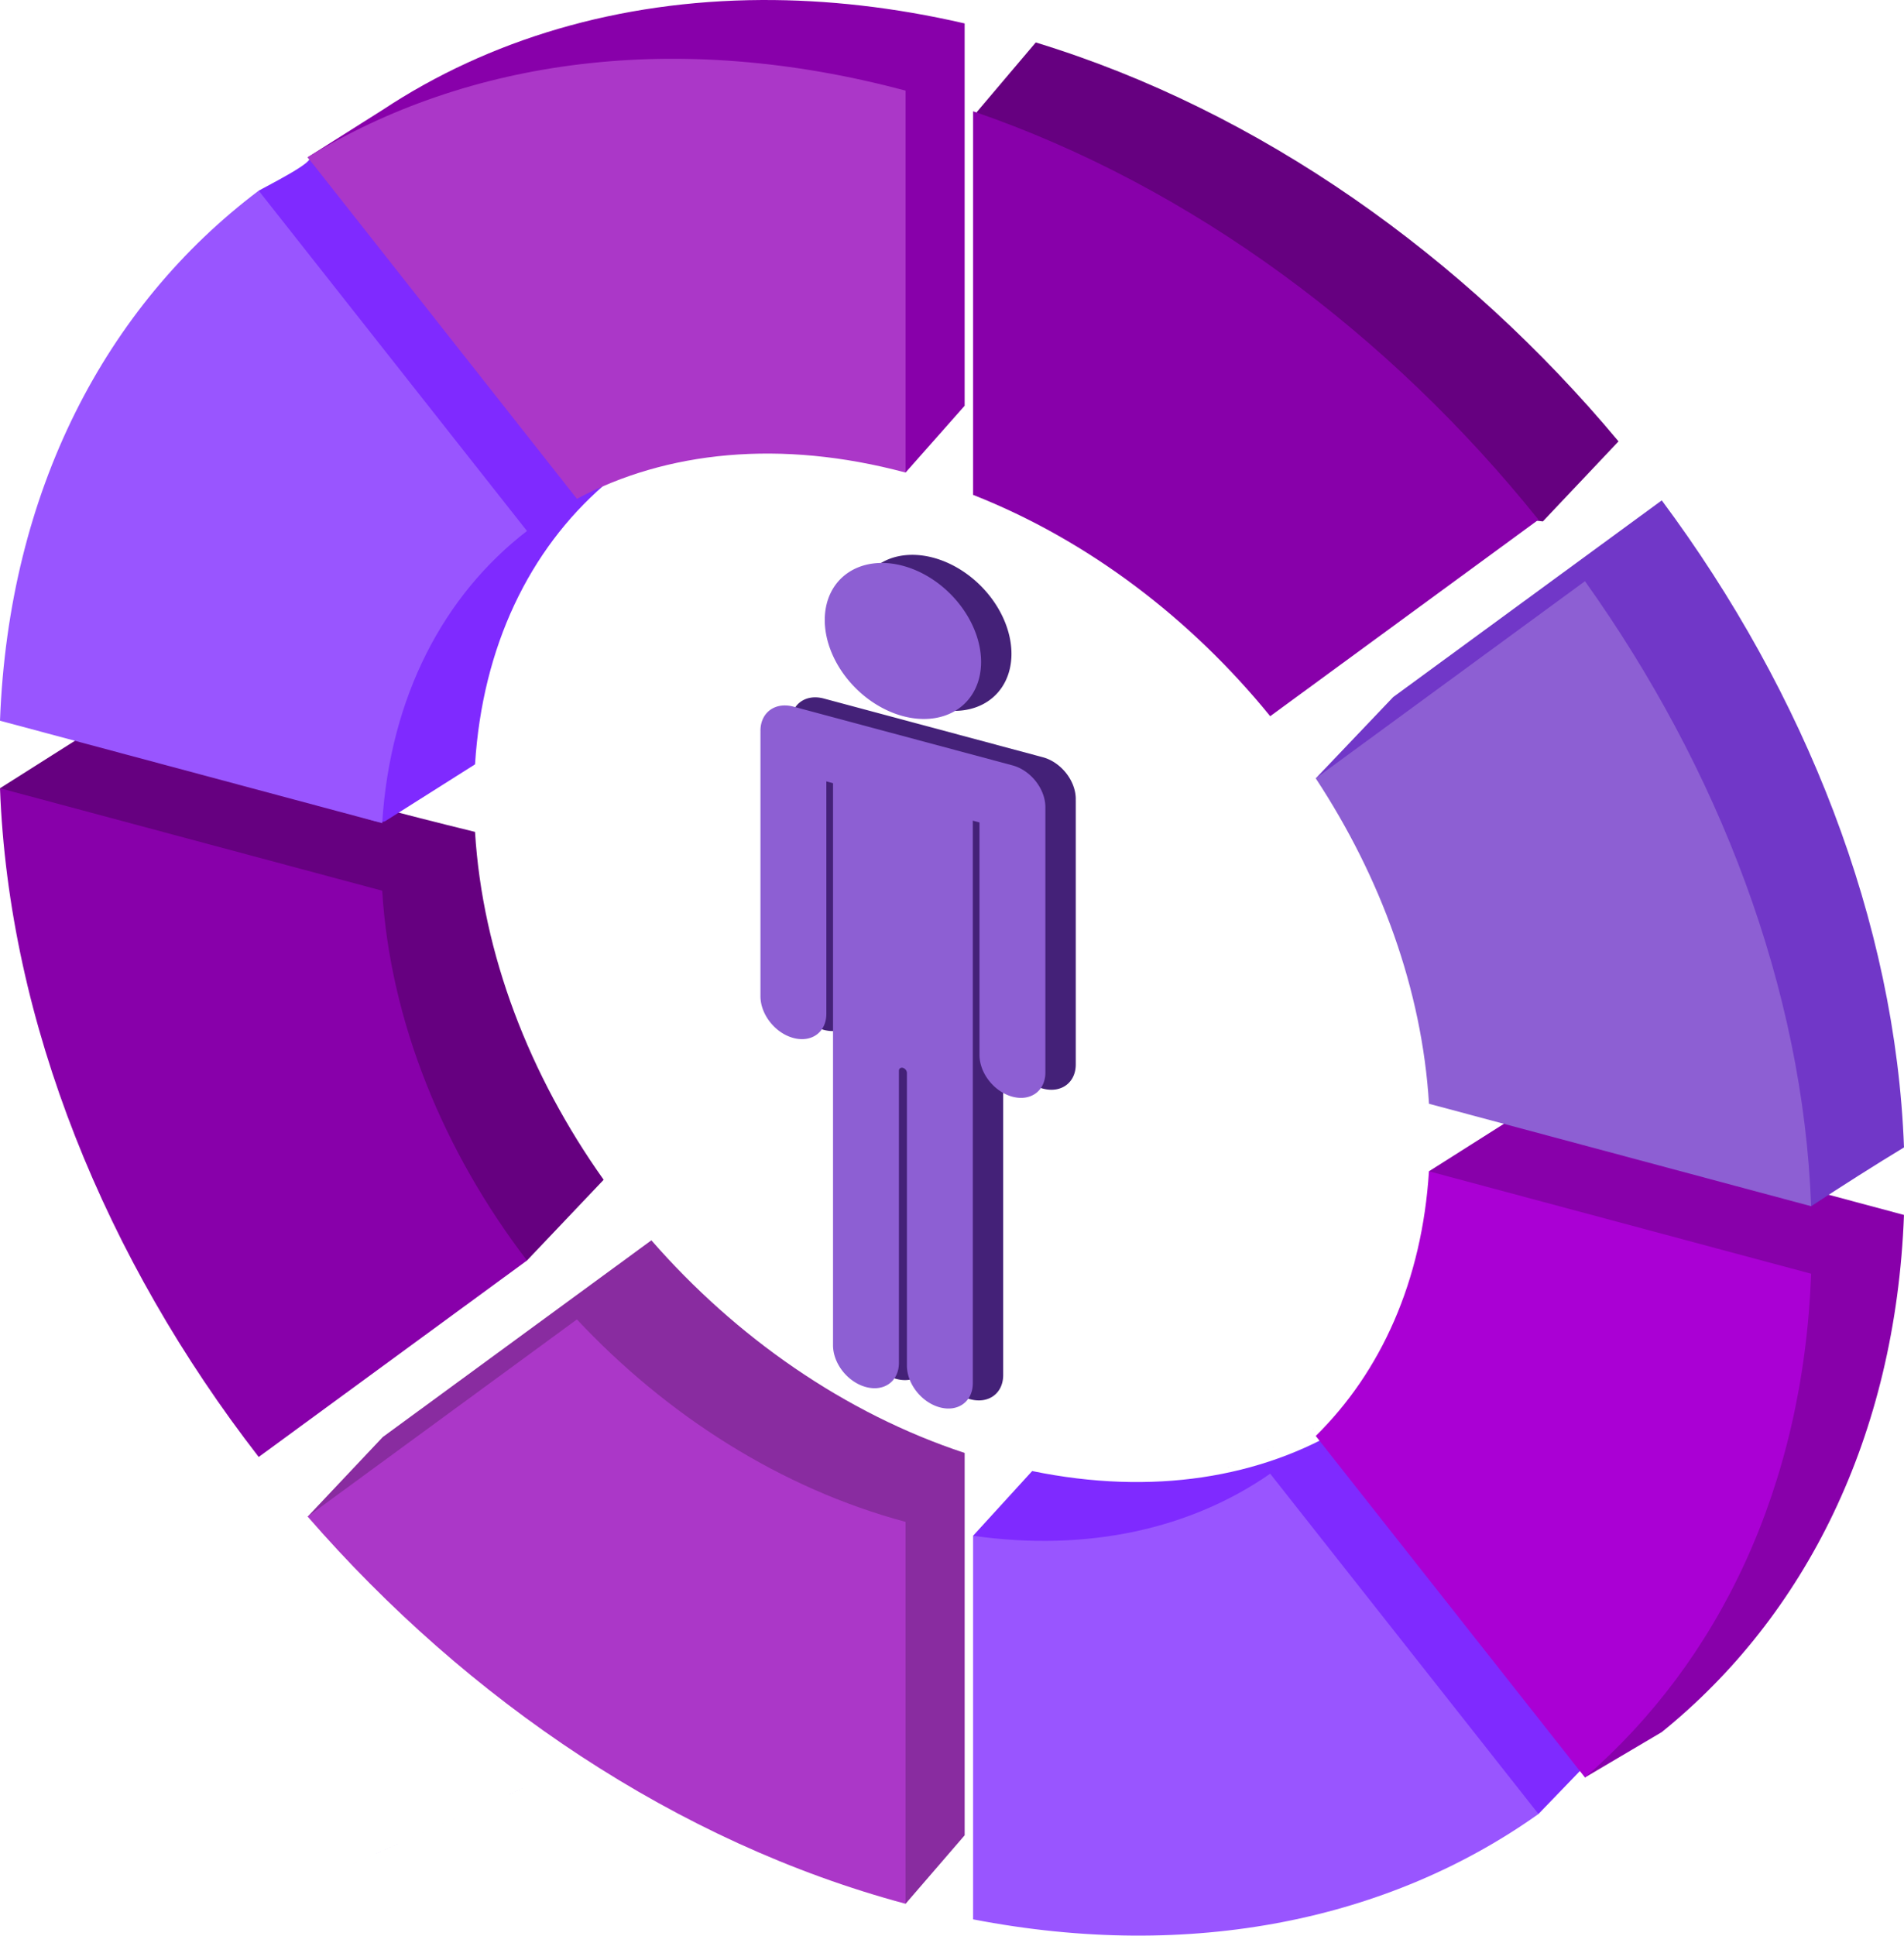 <?xml version="1.0" encoding="UTF-8" standalone="no"?>
<!-- Created with Inkscape (http://www.inkscape.org/) -->

<svg
   xmlns:dc="http://purl.org/dc/elements/1.1/"
   xmlns:cc="http://creativecommons.org/ns#"
   xmlns:rdf="http://www.w3.org/1999/02/22-rdf-syntax-ns#"
   xmlns:svg="http://www.w3.org/2000/svg"
   xmlns="http://www.w3.org/2000/svg"
   xmlns:sodipodi="http://sodipodi.sourceforge.net/DTD/sodipodi-0.dtd"
   xmlns:inkscape="http://www.inkscape.org/namespaces/inkscape"
   width="854.701"
   height="868.551"
   viewBox="0 0 226.14 229.804"
   version="1.1"
   id="svg8"
   inkscape:version="0.92.3 (2405546, 2018-03-11)"
   sodipodi:docname="workflow-purple.svg">
  <defs
     id="defs2" />
  <sodipodi:namedview
     id="base"
     pagecolor="#ffffff"
     bordercolor="#666666"
     borderopacity="1.0"
     inkscape:pageopacity="0.0"
     inkscape:pageshadow="2"
     inkscape:zoom="0.49497475"
     inkscape:cx="-422.35325"
     inkscape:cy="512.82917"
     inkscape:document-units="mm"
     inkscape:current-layer="layer1"
     showgrid="false"
     units="px"
     inkscape:pagecheckerboard="true"
     inkscape:window-width="2560"
     inkscape:window-height="1051"
     inkscape:window-x="1280"
     inkscape:window-y="0"
     inkscape:window-maximized="1"
     inkscape:snap-bbox="true"
     inkscape:bbox-paths="true"
     inkscape:bbox-nodes="true"
     inkscape:snap-bbox-edge-midpoints="true"
     inkscape:snap-bbox-midpoints="true"
     inkscape:snap-global="false" />
  <g
     inkscape:label="Layer 1"
     inkscape:groupmode="layer"
     id="layer1"
     transform="translate(-148.149,8.743)">
    <path
       style="color:#000000;font-style:normal;font-variant:normal;font-weight:normal;font-stretch:normal;font-size:medium;line-height:normal;font-family:sans-serif;font-variant-ligatures:normal;font-variant-position:normal;font-variant-caps:normal;font-variant-numeric:normal;font-variant-alternates:normal;font-feature-settings:normal;text-indent:0;text-align:start;text-decoration:none;text-decoration-line:none;text-decoration-style:solid;text-decoration-color:#000000;letter-spacing:normal;word-spacing:normal;text-transform:none;writing-mode:lr-tb;direction:ltr;text-orientation:mixed;dominant-baseline:auto;baseline-shift:baseline;text-anchor:start;white-space:normal;shape-padding:0;clip-rule:nonzero;display:inline;overflow:visible;visibility:visible;opacity:1;isolation:auto;mix-blend-mode:normal;color-interpolation:sRGB;color-interpolation-filters:linearRGB;solid-color:#000000;solid-opacity:1;vector-effect:none;fill:#660080;fill-opacity:1;fill-rule:nonzero;stroke:none;stroke-width:171.366;stroke-linecap:butt;stroke-linejoin:round;stroke-miterlimit:4;stroke-dasharray:none;stroke-dashoffset:0;stroke-opacity:1;color-rendering:auto;image-rendering:auto;shape-rendering:auto;text-rendering:auto;enable-background:accumulate"
       d="m 1023.269,263.072 -26.521,31.293 26.521,34.43 v 105.844 c 53.995,17.82 102.775,52.044 140.629,95.416 l 73.627,-53.9 13.029,1.494 33.912,-35.857 c -69.242,-82.884 -160.727,-148.068 -261.197,-178.719 z"
       transform="matrix(0.265,0,0,0.265,0,-73.417)"
       id="ellipse844"
       inkscape:connector-curvature="0"
       sodipodi:nodetypes="ccccccccc" />
    <path
       style="color:#000000;font-style:normal;font-variant:normal;font-weight:normal;font-stretch:normal;font-size:medium;line-height:normal;font-family:sans-serif;font-variant-ligatures:normal;font-variant-position:normal;font-variant-caps:normal;font-variant-numeric:normal;font-variant-alternates:normal;font-feature-settings:normal;text-indent:0;text-align:start;text-decoration:none;text-decoration-line:none;text-decoration-style:solid;text-decoration-color:#000000;letter-spacing:normal;word-spacing:normal;text-transform:none;writing-mode:lr-tb;direction:ltr;text-orientation:mixed;dominant-baseline:auto;baseline-shift:baseline;text-anchor:start;white-space:normal;shape-padding:0;clip-rule:nonzero;display:inline;overflow:visible;visibility:visible;opacity:1;isolation:auto;mix-blend-mode:normal;color-interpolation:sRGB;color-interpolation-filters:linearRGB;solid-color:#000000;solid-opacity:1;vector-effect:none;fill:#8800aa;fill-opacity:1;fill-rule:nonzero;stroke:none;stroke-width:45.341;stroke-linecap:butt;stroke-linejoin:round;stroke-miterlimit:4;stroke-dasharray:none;stroke-dashoffset:0;stroke-opacity:1;color-rendering:auto;image-rendering:auto;shape-rendering:auto;text-rendering:auto;enable-background:accumulate"
       d="M 263.723,4.467 V 50.009 c 13.685,5.388 25.916,14.745 35.288,26.279 L 330.876,52.961 C 313.233,30.967 289.722,13.374 263.723,4.467 Z"
       id="path842"
       inkscape:connector-curvature="0"
       sodipodi:nodetypes="ccccc" />
    <path
       inkscape:connector-curvature="0"
       style="color:#000000;font-style:normal;font-variant:normal;font-weight:normal;font-stretch:normal;font-size:medium;line-height:normal;font-family:sans-serif;font-variant-ligatures:normal;font-variant-position:normal;font-variant-caps:normal;font-variant-numeric:normal;font-variant-alternates:normal;font-feature-settings:normal;text-indent:0;text-align:start;text-decoration:none;text-decoration-line:none;text-decoration-style:solid;text-decoration-color:#000000;letter-spacing:normal;word-spacing:normal;text-transform:none;writing-mode:lr-tb;direction:ltr;text-orientation:mixed;dominant-baseline:auto;baseline-shift:baseline;text-anchor:start;white-space:normal;shape-padding:0;clip-rule:nonzero;display:inline;overflow:visible;visibility:visible;opacity:1;isolation:auto;mix-blend-mode:normal;color-interpolation:sRGB;color-interpolation-filters:linearRGB;solid-color:#000000;solid-opacity:1;vector-effect:none;fill:#8800aa;fill-opacity:1;fill-rule:nonzero;stroke:none;stroke-width:45.341;stroke-linecap:butt;stroke-linejoin:round;stroke-miterlimit:4;stroke-dasharray:none;stroke-dashoffset:0;stroke-opacity:1;color-rendering:auto;image-rendering:auto;shape-rendering:auto;text-rendering:auto;enable-background:accumulate"
       d="m 328.892,123.335 -11.024,6.982 7.699,8.791 c -2.651,6.943 -6.739,12.801 -11.951,17.341 l 22.869,28.997 -0.059,11.263 -28.479,-36.11 c 9.399,10.205 28.236,38.459 28.45,41.687 l 9.121,-5.387 v 0 0 c 17.022,-13.759 27.782,-35.082 28.769,-61.4 l -8.898,-2.384 c -15.504,-2.516 -24.101,-6.458 -36.498,-9.779 z"
       id="ellipse844-3-3"
       sodipodi:nodetypes="cccccccccccccc" />
    <path
       inkscape:connector-curvature="0"
       style="color:#000000;font-style:normal;font-variant:normal;font-weight:normal;font-stretch:normal;font-size:medium;line-height:normal;font-family:sans-serif;font-variant-ligatures:normal;font-variant-position:normal;font-variant-caps:normal;font-variant-numeric:normal;font-variant-alternates:normal;font-feature-settings:normal;text-indent:0;text-align:start;text-decoration:none;text-decoration-line:none;text-decoration-style:solid;text-decoration-color:#000000;letter-spacing:normal;word-spacing:normal;text-transform:none;writing-mode:lr-tb;direction:ltr;text-orientation:mixed;dominant-baseline:auto;baseline-shift:baseline;text-anchor:start;white-space:normal;shape-padding:0;clip-rule:nonzero;display:inline;overflow:visible;visibility:visible;opacity:1;isolation:auto;mix-blend-mode:normal;color-interpolation:sRGB;color-interpolation-filters:linearRGB;solid-color:#000000;solid-opacity:1;vector-effect:none;fill:#7137c8;fill-opacity:1;fill-rule:nonzero;stroke:none;stroke-width:45.341;stroke-linecap:butt;stroke-linejoin:round;stroke-miterlimit:4;stroke-dasharray:none;stroke-dashoffset:0;stroke-opacity:1;color-rendering:auto;image-rendering:auto;shape-rendering:auto;text-rendering:auto;enable-background:accumulate"
       d="M 345.519,50.663 313.616,74.017 304.421,83.667 324.382,94.304 c 2.513,6.826 4.077,13.905 4.511,21.013 l 24.811,6.648 9.557,12.497 c 3.653,-2.396 7.643,-4.935 11.027,-6.981 -0.987,-26.847 -11.748,-53.937 -28.769,-76.818 z"
       id="ellipse844-3-7"
       sodipodi:nodetypes="ccccccccc" />
    <path
       style="color:#000000;font-style:normal;font-variant:normal;font-weight:normal;font-stretch:normal;font-size:medium;line-height:normal;font-family:sans-serif;font-variant-ligatures:normal;font-variant-position:normal;font-variant-caps:normal;font-variant-numeric:normal;font-variant-alternates:normal;font-feature-settings:normal;text-indent:0;text-align:start;text-decoration:none;text-decoration-line:none;text-decoration-style:solid;text-decoration-color:#000000;letter-spacing:normal;word-spacing:normal;text-transform:none;writing-mode:lr-tb;direction:ltr;text-orientation:mixed;dominant-baseline:auto;baseline-shift:baseline;text-anchor:start;white-space:normal;shape-padding:0;clip-rule:nonzero;display:inline;overflow:visible;visibility:visible;opacity:1;isolation:auto;mix-blend-mode:normal;color-interpolation:sRGB;color-interpolation-filters:linearRGB;solid-color:#000000;solid-opacity:1;vector-effect:none;fill:#8d5fd3;fill-opacity:1;fill-rule:nonzero;stroke:none;stroke-width:45.341;stroke-linecap:butt;stroke-linejoin:round;stroke-miterlimit:4;stroke-dasharray:none;stroke-dashoffset:0;stroke-opacity:1;color-rendering:auto;image-rendering:auto;shape-rendering:auto;text-rendering:auto;enable-background:accumulate"
       d="m 336.397,60.259 -31.976,23.408 c 7.738,11.752 12.627,25.141 13.45,38.632 l 45.39,12.162 c -0.95,-25.832 -10.947,-51.887 -26.864,-74.202 z"
       id="path842-6-5"
       inkscape:connector-curvature="0"
       sodipodi:nodetypes="ccccc" />
    <path
       inkscape:connector-curvature="0"
       style="color:#000000;font-style:normal;font-variant:normal;font-weight:normal;font-stretch:normal;font-size:medium;line-height:normal;font-family:sans-serif;font-variant-ligatures:normal;font-variant-position:normal;font-variant-caps:normal;font-variant-numeric:normal;font-variant-alternates:normal;font-feature-settings:normal;text-indent:0;text-align:start;text-decoration:none;text-decoration-line:none;text-decoration-style:solid;text-decoration-color:#000000;letter-spacing:normal;word-spacing:normal;text-transform:none;writing-mode:lr-tb;direction:ltr;text-orientation:mixed;dominant-baseline:auto;baseline-shift:baseline;text-anchor:start;white-space:normal;shape-padding:0;clip-rule:nonzero;display:inline;overflow:visible;visibility:visible;opacity:1;isolation:auto;mix-blend-mode:normal;color-interpolation:sRGB;color-interpolation-filters:linearRGB;solid-color:#000000;solid-opacity:1;vector-effect:none;fill:#7f2aff;fill-opacity:1;fill-rule:nonzero;stroke:none;stroke-width:45.341;stroke-linecap:butt;stroke-linejoin:round;stroke-miterlimit:4;stroke-dasharray:none;stroke-dashoffset:0;stroke-opacity:1;color-rendering:auto;image-rendering:auto;shape-rendering:auto;text-rendering:auto;enable-background:accumulate"
       d="m 307.947,160.598 c -10.014,6.109 -22.92,8.248 -37.207,5.307 l -7.017,7.684 7.017,5.712 v 31.998 c 22.063,5.093 42.489,3.014 59.271,-4.765 l 0.863,0.087 6.1,-6.324 c -0.355,-2.089 -0.721,-1.476 -1.632,-2.631 -11.468,-40.568 25.906,29.901 -27.395,-37.068 z"
       id="ellipse844-3-2"
       sodipodi:nodetypes="cccccccccc" />
    <path
       style="color:#000000;font-style:normal;font-variant:normal;font-weight:normal;font-stretch:normal;font-size:medium;line-height:normal;font-family:sans-serif;font-variant-ligatures:normal;font-variant-position:normal;font-variant-caps:normal;font-variant-numeric:normal;font-variant-alternates:normal;font-feature-settings:normal;text-indent:0;text-align:start;text-decoration:none;text-decoration-line:none;text-decoration-style:solid;text-decoration-color:#000000;letter-spacing:normal;word-spacing:normal;text-transform:none;writing-mode:lr-tb;direction:ltr;text-orientation:mixed;dominant-baseline:auto;baseline-shift:baseline;text-anchor:start;white-space:normal;shape-padding:0;clip-rule:nonzero;display:inline;overflow:visible;visibility:visible;opacity:1;isolation:auto;mix-blend-mode:normal;color-interpolation:sRGB;color-interpolation-filters:linearRGB;solid-color:#000000;solid-opacity:1;vector-effect:none;fill:#aa00d4;fill-opacity:1;fill-rule:nonzero;stroke:none;stroke-width:45.341;stroke-linecap:butt;stroke-linejoin:round;stroke-miterlimit:4;stroke-dasharray:none;stroke-dashoffset:0;stroke-opacity:1;color-rendering:auto;image-rendering:auto;shape-rendering:auto;text-rendering:auto;enable-background:accumulate"
       d="m 363.261,134.461 c -242.174,108.359 -121.087,54.18 0,0 z m -45.393,-4.145 c -0.824,13.049 -5.713,23.818 -13.449,31.423 l 31.977,40.546 c 15.917,-13.785 25.915,-34.483 26.865,-59.806 z"
       id="path842-6-56"
       inkscape:connector-curvature="0"
       sodipodi:nodetypes="ccccccc" />
    <path
       style="color:#000000;font-style:normal;font-variant:normal;font-weight:normal;font-stretch:normal;font-size:medium;line-height:normal;font-family:sans-serif;font-variant-ligatures:normal;font-variant-position:normal;font-variant-caps:normal;font-variant-numeric:normal;font-variant-alternates:normal;font-feature-settings:normal;text-indent:0;text-align:start;text-decoration:none;text-decoration-line:none;text-decoration-style:solid;text-decoration-color:#000000;letter-spacing:normal;word-spacing:normal;text-transform:none;writing-mode:lr-tb;direction:ltr;text-orientation:mixed;dominant-baseline:auto;baseline-shift:baseline;text-anchor:start;white-space:normal;shape-padding:0;clip-rule:nonzero;display:inline;overflow:visible;visibility:visible;opacity:1;isolation:auto;mix-blend-mode:normal;color-interpolation:sRGB;color-interpolation-filters:linearRGB;solid-color:#000000;solid-opacity:1;vector-effect:none;fill:#9955ff;fill-opacity:1;fill-rule:nonzero;stroke:none;stroke-width:45.341;stroke-linecap:butt;stroke-linejoin:round;stroke-miterlimit:4;stroke-dasharray:none;stroke-dashoffset:0;stroke-opacity:1;color-rendering:auto;image-rendering:auto;shape-rendering:auto;text-rendering:auto;enable-background:accumulate"
       d="m 304.419,161.739 c -202.946,90.174 -101.473,45.087 0,0 z m -5.409,4.481 c -9.372,6.512 -21.603,9.315 -35.287,7.369 v 45.54 c 25.999,5.026 49.508,0.032 67.151,-12.508 z"
       id="path842-6-9"
       inkscape:connector-curvature="0"
       sodipodi:nodetypes="ccccccc" />
    <path
       inkscape:connector-curvature="0"
       style="color:#000000;font-style:normal;font-variant:normal;font-weight:normal;font-stretch:normal;font-size:medium;line-height:normal;font-family:sans-serif;font-variant-ligatures:normal;font-variant-position:normal;font-variant-caps:normal;font-variant-numeric:normal;font-variant-alternates:normal;font-feature-settings:normal;text-indent:0;text-align:start;text-decoration:none;text-decoration-line:none;text-decoration-style:solid;text-decoration-color:#000000;letter-spacing:normal;word-spacing:normal;text-transform:none;writing-mode:lr-tb;direction:ltr;text-orientation:mixed;dominant-baseline:auto;baseline-shift:baseline;text-anchor:start;white-space:normal;shape-padding:0;clip-rule:nonzero;display:inline;overflow:visible;visibility:visible;opacity:1;isolation:auto;mix-blend-mode:normal;color-interpolation:sRGB;color-interpolation-filters:linearRGB;solid-color:#000000;solid-opacity:1;vector-effect:none;fill:#892ca0;fill-opacity:1;fill-rule:nonzero;stroke:none;stroke-width:45.341;stroke-linecap:butt;stroke-linejoin:round;stroke-miterlimit:4;stroke-dasharray:none;stroke-dashoffset:0;stroke-opacity:1;color-rendering:auto;image-rendering:auto;shape-rendering:auto;text-rendering:auto;enable-background:accumulate"
       d="m 225.514,138.512 -31.9,23.352 -8.922,9.451 17.43,7.851 -0.286,-8.189 c 14.249,14.653 31.247,26.584 49.717,34.173 l 4.151,12.131 7.017,-8.13 v -45.394 c -14.286,-4.715 -27.193,-13.77 -37.208,-25.245 z"
       id="ellipse844-3-1"
       sodipodi:nodetypes="cccccccccc" />
    <path
       style="color:#000000;font-style:normal;font-variant:normal;font-weight:normal;font-stretch:normal;font-size:medium;line-height:normal;font-family:sans-serif;font-variant-ligatures:normal;font-variant-position:normal;font-variant-caps:normal;font-variant-numeric:normal;font-variant-alternates:normal;font-feature-settings:normal;text-indent:0;text-align:start;text-decoration:none;text-decoration-line:none;text-decoration-style:solid;text-decoration-color:#000000;letter-spacing:normal;word-spacing:normal;text-transform:none;writing-mode:lr-tb;direction:ltr;text-orientation:mixed;dominant-baseline:auto;baseline-shift:baseline;text-anchor:start;white-space:normal;shape-padding:0;clip-rule:nonzero;display:inline;overflow:visible;visibility:visible;opacity:1;isolation:auto;mix-blend-mode:normal;color-interpolation:sRGB;color-interpolation-filters:linearRGB;solid-color:#000000;solid-opacity:1;vector-effect:none;fill:#ab37c8;fill-opacity:1;fill-rule:nonzero;stroke:none;stroke-width:45.341;stroke-linecap:butt;stroke-linejoin:round;stroke-miterlimit:4;stroke-dasharray:none;stroke-dashoffset:0;stroke-opacity:1;color-rendering:auto;image-rendering:auto;shape-rendering:auto;text-rendering:auto;enable-background:accumulate"
       d="m 216.67,147.905 -31.978,23.409 c 18.99,21.833 43.873,38.694 71.013,45.966 v -45.34 c -14.843,-3.977 -28.39,-12.673 -39.035,-24.036 z"
       id="path842-6-2"
       inkscape:connector-curvature="0"
       sodipodi:nodetypes="ccccc" />
    <path
       inkscape:connector-curvature="0"
       style="color:#000000;font-style:normal;font-variant:normal;font-weight:normal;font-stretch:normal;font-size:medium;line-height:normal;font-family:sans-serif;font-variant-ligatures:normal;font-variant-position:normal;font-variant-caps:normal;font-variant-numeric:normal;font-variant-alternates:normal;font-feature-settings:normal;text-indent:0;text-align:start;text-decoration:none;text-decoration-line:none;text-decoration-style:solid;text-decoration-color:#000000;letter-spacing:normal;word-spacing:normal;text-transform:none;writing-mode:lr-tb;direction:ltr;text-orientation:mixed;dominant-baseline:auto;baseline-shift:baseline;text-anchor:start;white-space:normal;shape-padding:0;clip-rule:nonzero;display:inline;overflow:visible;visibility:visible;opacity:1;isolation:auto;mix-blend-mode:normal;color-interpolation:sRGB;color-interpolation-filters:linearRGB;solid-color:#000000;solid-opacity:1;vector-effect:none;fill:#660080;fill-opacity:1;fill-rule:nonzero;stroke:none;stroke-width:45.341;stroke-linecap:butt;stroke-linejoin:round;stroke-miterlimit:4;stroke-dasharray:none;stroke-dashoffset:0;stroke-opacity:1;color-rendering:auto;image-rendering:auto;shape-rendering:auto;text-rendering:auto;enable-background:accumulate"
       d="m 159.175,77.859 -11.027,6.981 12.325,6.473 c 3.46,22.326 13.293,44.304 27.471,63.363 l 19.505,-14.278 3.29,0.511 9.107,-9.586 C 211.052,118.952 205.456,104.546 204.568,90.022 186.702,85.647 174.306,81.913 159.175,77.859 Z"
       id="ellipse844-3-70"
       sodipodi:nodetypes="ccccccccc" />
    <path
       style="color:#000000;font-style:normal;font-variant:normal;font-weight:normal;font-stretch:normal;font-size:medium;line-height:normal;font-family:sans-serif;font-variant-ligatures:normal;font-variant-position:normal;font-variant-caps:normal;font-variant-numeric:normal;font-variant-alternates:normal;font-feature-settings:normal;text-indent:0;text-align:start;text-decoration:none;text-decoration-line:none;text-decoration-style:solid;text-decoration-color:#000000;letter-spacing:normal;word-spacing:normal;text-transform:none;writing-mode:lr-tb;direction:ltr;text-orientation:mixed;dominant-baseline:auto;baseline-shift:baseline;text-anchor:start;white-space:normal;shape-padding:0;clip-rule:nonzero;display:inline;overflow:visible;visibility:visible;opacity:1;isolation:auto;mix-blend-mode:normal;color-interpolation:sRGB;color-interpolation-filters:linearRGB;solid-color:#000000;solid-opacity:1;vector-effect:none;fill:#8800aa;fill-opacity:1;fill-rule:nonzero;stroke:none;stroke-width:45.341;stroke-linecap:butt;stroke-linejoin:round;stroke-miterlimit:4;stroke-dasharray:none;stroke-dashoffset:0;stroke-opacity:1;color-rendering:auto;image-rendering:auto;shape-rendering:auto;text-rendering:auto;enable-background:accumulate"
       d="m 193.543,88.986 c -23.573,-18.94 -10.086,-21.754 0,0 z m -45.394,-4.145 c 1.025,27.862 12.575,55.985 30.726,79.394 l 31.864,-23.326 c -9.895,-12.93 -16.245,-28.35 -17.196,-43.904 z"
       id="path842-6-93"
       inkscape:connector-curvature="0"
       sodipodi:nodetypes="ccccccc" />
    <path
       inkscape:connector-curvature="0"
       style="color:#000000;font-style:normal;font-variant:normal;font-weight:normal;font-stretch:normal;font-size:medium;line-height:normal;font-family:sans-serif;font-variant-ligatures:normal;font-variant-position:normal;font-variant-caps:normal;font-variant-numeric:normal;font-variant-alternates:normal;font-feature-settings:normal;text-indent:0;text-align:start;text-decoration:none;text-decoration-line:none;text-decoration-style:solid;text-decoration-color:#000000;letter-spacing:normal;word-spacing:normal;text-transform:none;writing-mode:lr-tb;direction:ltr;text-orientation:mixed;dominant-baseline:auto;baseline-shift:baseline;text-anchor:start;white-space:normal;shape-padding:0;clip-rule:nonzero;display:inline;overflow:visible;visibility:visible;opacity:1;isolation:auto;mix-blend-mode:normal;color-interpolation:sRGB;color-interpolation-filters:linearRGB;solid-color:#000000;solid-opacity:1;vector-effect:none;fill:#7f2aff;fill-opacity:1;fill-rule:nonzero;stroke:none;stroke-width:45.341;stroke-linecap:butt;stroke-linejoin:round;stroke-miterlimit:4;stroke-dasharray:none;stroke-dashoffset:0;stroke-opacity:1;color-rendering:auto;image-rendering:auto;shape-rendering:auto;text-rendering:auto;enable-background:accumulate"
       d="m 184.691,9.929 c 1.516,0.24 -5.174,3.579 -5.816,3.965 l 0.745,2.435 c -12.155,13.472 -19.628,31.79 -20.443,53.511 l 25.202,6.753 7.396,10 -32.599,-8.735 c 17.908,1.72 32.639,12.213 34.767,10.865 l 10.627,-6.72 C 205.456,67.956 211.053,56.549 219.845,48.89 180.04,5.361 195.55,22.228 184.691,9.929 Z"
       id="ellipse844-3-6"
       sodipodi:nodetypes="ccccccccccc" />
    <path
       style="color:#000000;font-style:normal;font-variant:normal;font-weight:normal;font-stretch:normal;font-size:medium;line-height:normal;font-family:sans-serif;font-variant-ligatures:normal;font-variant-position:normal;font-variant-caps:normal;font-variant-numeric:normal;font-variant-alternates:normal;font-feature-settings:normal;text-indent:0;text-align:start;text-decoration:none;text-decoration-line:none;text-decoration-style:solid;text-decoration-color:#000000;letter-spacing:normal;word-spacing:normal;text-transform:none;writing-mode:lr-tb;direction:ltr;text-orientation:mixed;dominant-baseline:auto;baseline-shift:baseline;text-anchor:start;white-space:normal;shape-padding:0;clip-rule:nonzero;display:inline;overflow:visible;visibility:visible;opacity:1;isolation:auto;mix-blend-mode:normal;color-interpolation:sRGB;color-interpolation-filters:linearRGB;solid-color:#000000;solid-opacity:1;vector-effect:none;fill:#9955ff;fill-opacity:1;fill-rule:nonzero;stroke:none;stroke-width:45.341;stroke-linecap:butt;stroke-linejoin:round;stroke-miterlimit:4;stroke-dasharray:none;stroke-dashoffset:0;stroke-opacity:1;color-rendering:auto;image-rendering:auto;shape-rendering:auto;text-rendering:auto;enable-background:accumulate"
       d="m 216.67,50.478 c 5.758,-22.474 11.165,-16.449 0,0 z M 178.874,13.894 c -18.15,13.682 -29.701,35.615 -30.725,62.928 l 45.393,12.163 c 0.95,-15.046 7.302,-27.062 17.196,-34.689 z"
       id="path842-6-0"
       inkscape:connector-curvature="0"
       sodipodi:nodetypes="ccccccc" />
    <path
       inkscape:connector-curvature="0"
       style="color:#000000;font-style:normal;font-variant:normal;font-weight:normal;font-stretch:normal;font-size:medium;line-height:normal;font-family:sans-serif;font-variant-ligatures:normal;font-variant-position:normal;font-variant-caps:normal;font-variant-numeric:normal;font-variant-alternates:normal;font-feature-settings:normal;text-indent:0;text-align:start;text-decoration:none;text-decoration-line:none;text-decoration-style:solid;text-decoration-color:#000000;letter-spacing:normal;word-spacing:normal;text-transform:none;writing-mode:lr-tb;direction:ltr;text-orientation:mixed;dominant-baseline:auto;baseline-shift:baseline;text-anchor:start;white-space:normal;shape-padding:0;clip-rule:nonzero;display:inline;overflow:visible;visibility:visible;opacity:1;isolation:auto;mix-blend-mode:normal;color-interpolation:sRGB;color-interpolation-filters:linearRGB;solid-color:#000000;solid-opacity:1;vector-effect:none;fill:#8800aa;fill-opacity:1;fill-rule:nonzero;stroke:none;stroke-width:45.341;stroke-linecap:butt;stroke-linejoin:round;stroke-miterlimit:4;stroke-dasharray:none;stroke-dashoffset:0;stroke-opacity:1;color-rendering:auto;image-rendering:auto;shape-rendering:auto;text-rendering:auto;enable-background:accumulate"
       d="m 238.604,-8.742 c -17.019,0.082 -32.396,4.705 -44.991,13.032 l -8.923,5.638 c 19.184,22.974 30.595,34.767 7.381,3.746 l 8.255,4.189 1.931,-2.613 23.257,29.489 c 7.743,-4.724 17.216,-7.071 27.718,-6.534 l 2.471,9.155 7.017,-7.928 V -5.961 c -8.307,-1.917 -16.382,-2.818 -24.118,-2.781 z"
       id="ellipse844-3-62"
       sodipodi:nodetypes="sccccccccccs" />
    <path
       style="color:#000000;font-style:normal;font-variant:normal;font-weight:normal;font-stretch:normal;font-size:medium;line-height:normal;font-family:sans-serif;font-variant-ligatures:normal;font-variant-position:normal;font-variant-caps:normal;font-variant-numeric:normal;font-variant-alternates:normal;font-feature-settings:normal;text-indent:0;text-align:start;text-decoration:none;text-decoration-line:none;text-decoration-style:solid;text-decoration-color:#000000;letter-spacing:normal;word-spacing:normal;text-transform:none;writing-mode:lr-tb;direction:ltr;text-orientation:mixed;dominant-baseline:auto;baseline-shift:baseline;text-anchor:start;white-space:normal;shape-padding:0;clip-rule:nonzero;display:inline;overflow:visible;visibility:visible;opacity:1;isolation:auto;mix-blend-mode:normal;color-interpolation:sRGB;color-interpolation-filters:linearRGB;solid-color:#000000;solid-opacity:1;vector-effect:none;fill:#ab37c8;fill-opacity:1;fill-rule:nonzero;stroke:none;stroke-width:45.341;stroke-linecap:butt;stroke-linejoin:round;stroke-miterlimit:4;stroke-dasharray:none;stroke-dashoffset:0;stroke-opacity:1;color-rendering:auto;image-rendering:auto;shape-rendering:auto;text-rendering:auto;enable-background:accumulate"
       d="m 255.705,2.019 c -27.14,-7.272 -52.025,-3.747 -71.014,7.91 l 31.98,40.549 c 10.644,-5.659 24.191,-7.094 39.034,-3.117 z"
       id="path842-6-6"
       inkscape:connector-curvature="0"
       sodipodi:nodetypes="ccccc" />
    <path
       inkscape:connector-curvature="0"
       id="path857"
       d="m 258.999,57.47 a 10.444,7.931 44.762 0 0 -9.284,6.435 10.444,7.931 44.762 0 0 9.284,11.41 10.444,7.931 44.762 0 0 9.283,-6.435 10.444,7.931 44.762 0 0 -9.283,-11.41 z m -13.008,16.718 c -2.168,-0.581 -3.913,0.697 -3.913,2.865 0,0.035 0.002,0.07 0.003,0.104 -6.4e-4,0.034 -0.003,0.068 -0.003,0.103 v 31.305 c 0,2.168 1.745,4.381 3.913,4.962 2.168,0.581 3.913,-0.697 3.913,-2.864 V 83.062 l 0.793,0.213 v 35.621 31.11 c 0,2.168 1.745,4.381 3.913,4.962 2.168,0.581 3.913,-0.697 3.913,-2.865 v -31.305 -3.378 c 0,-0.263 0.212,-0.419 0.475,-0.348 0.263,0.07 0.475,0.339 0.475,0.603 v 8.405 26.338 c 0,2.168 1.745,4.381 3.913,4.962 2.168,0.581 3.913,-0.697 3.913,-2.865 V 123.345 87.724 l 0.793,0.213 v 27.6 c 0,2.168 1.745,4.381 3.913,4.961 2.168,0.581 3.913,-0.697 3.913,-2.864 v -31.305 c 0,-0.035 -0.002,-0.07 -0.003,-0.105 6.4e-4,-0.034 0.003,-0.068 0.003,-0.103 0,-2.168 -1.745,-4.381 -3.913,-4.962 z"
       style="fill:#442178;fill-opacity:1;stroke:none;stroke-width:3.975;stroke-linejoin:round;stroke-miterlimit:4;stroke-dasharray:none;stroke-opacity:1" />
    <path
       style="fill:#8d5fd3;fill-opacity:1;stroke:none;stroke-width:3.975;stroke-linejoin:round;stroke-miterlimit:4;stroke-dasharray:none;stroke-opacity:1"
       d="m 255.39,58.432 a 10.444,7.931 44.762 0 0 -9.284,6.435 10.444,7.931 44.762 0 0 9.284,11.41 10.444,7.931 44.762 0 0 9.284,-6.435 10.444,7.931 44.762 0 0 -9.284,-11.41 z M 242.382,75.15 c -2.168,-0.581 -3.913,0.697 -3.913,2.865 0,0.035 0.002,0.07 0.003,0.104 -6.4e-4,0.034 -0.003,0.068 -0.003,0.103 v 31.305 c 0,2.168 1.745,4.381 3.913,4.962 2.168,0.581 3.913,-0.697 3.913,-2.864 V 84.025 l 0.793,0.213 v 35.621 31.11 c 0,2.168 1.745,4.381 3.913,4.962 2.168,0.581 3.913,-0.697 3.913,-2.865 v -31.305 -3.378 c 0,-0.263 0.212,-0.419 0.475,-0.348 0.263,0.071 0.475,0.339 0.475,0.603 v 8.405 26.338 c 0,2.168 1.745,4.381 3.913,4.962 2.168,0.581 3.913,-0.697 3.913,-2.865 V 124.307 88.686 l 0.793,0.213 v 27.6 c 0,2.168 1.745,4.381 3.913,4.962 2.168,0.581 3.913,-0.697 3.913,-2.864 v -31.305 c 0,-0.035 -0.002,-0.07 -0.003,-0.105 6.3e-4,-0.034 0.003,-0.068 0.003,-0.103 0,-2.168 -1.745,-4.381 -3.913,-4.962 z"
       id="path3606"
       inkscape:connector-curvature="0" />
  </g>
</svg>
